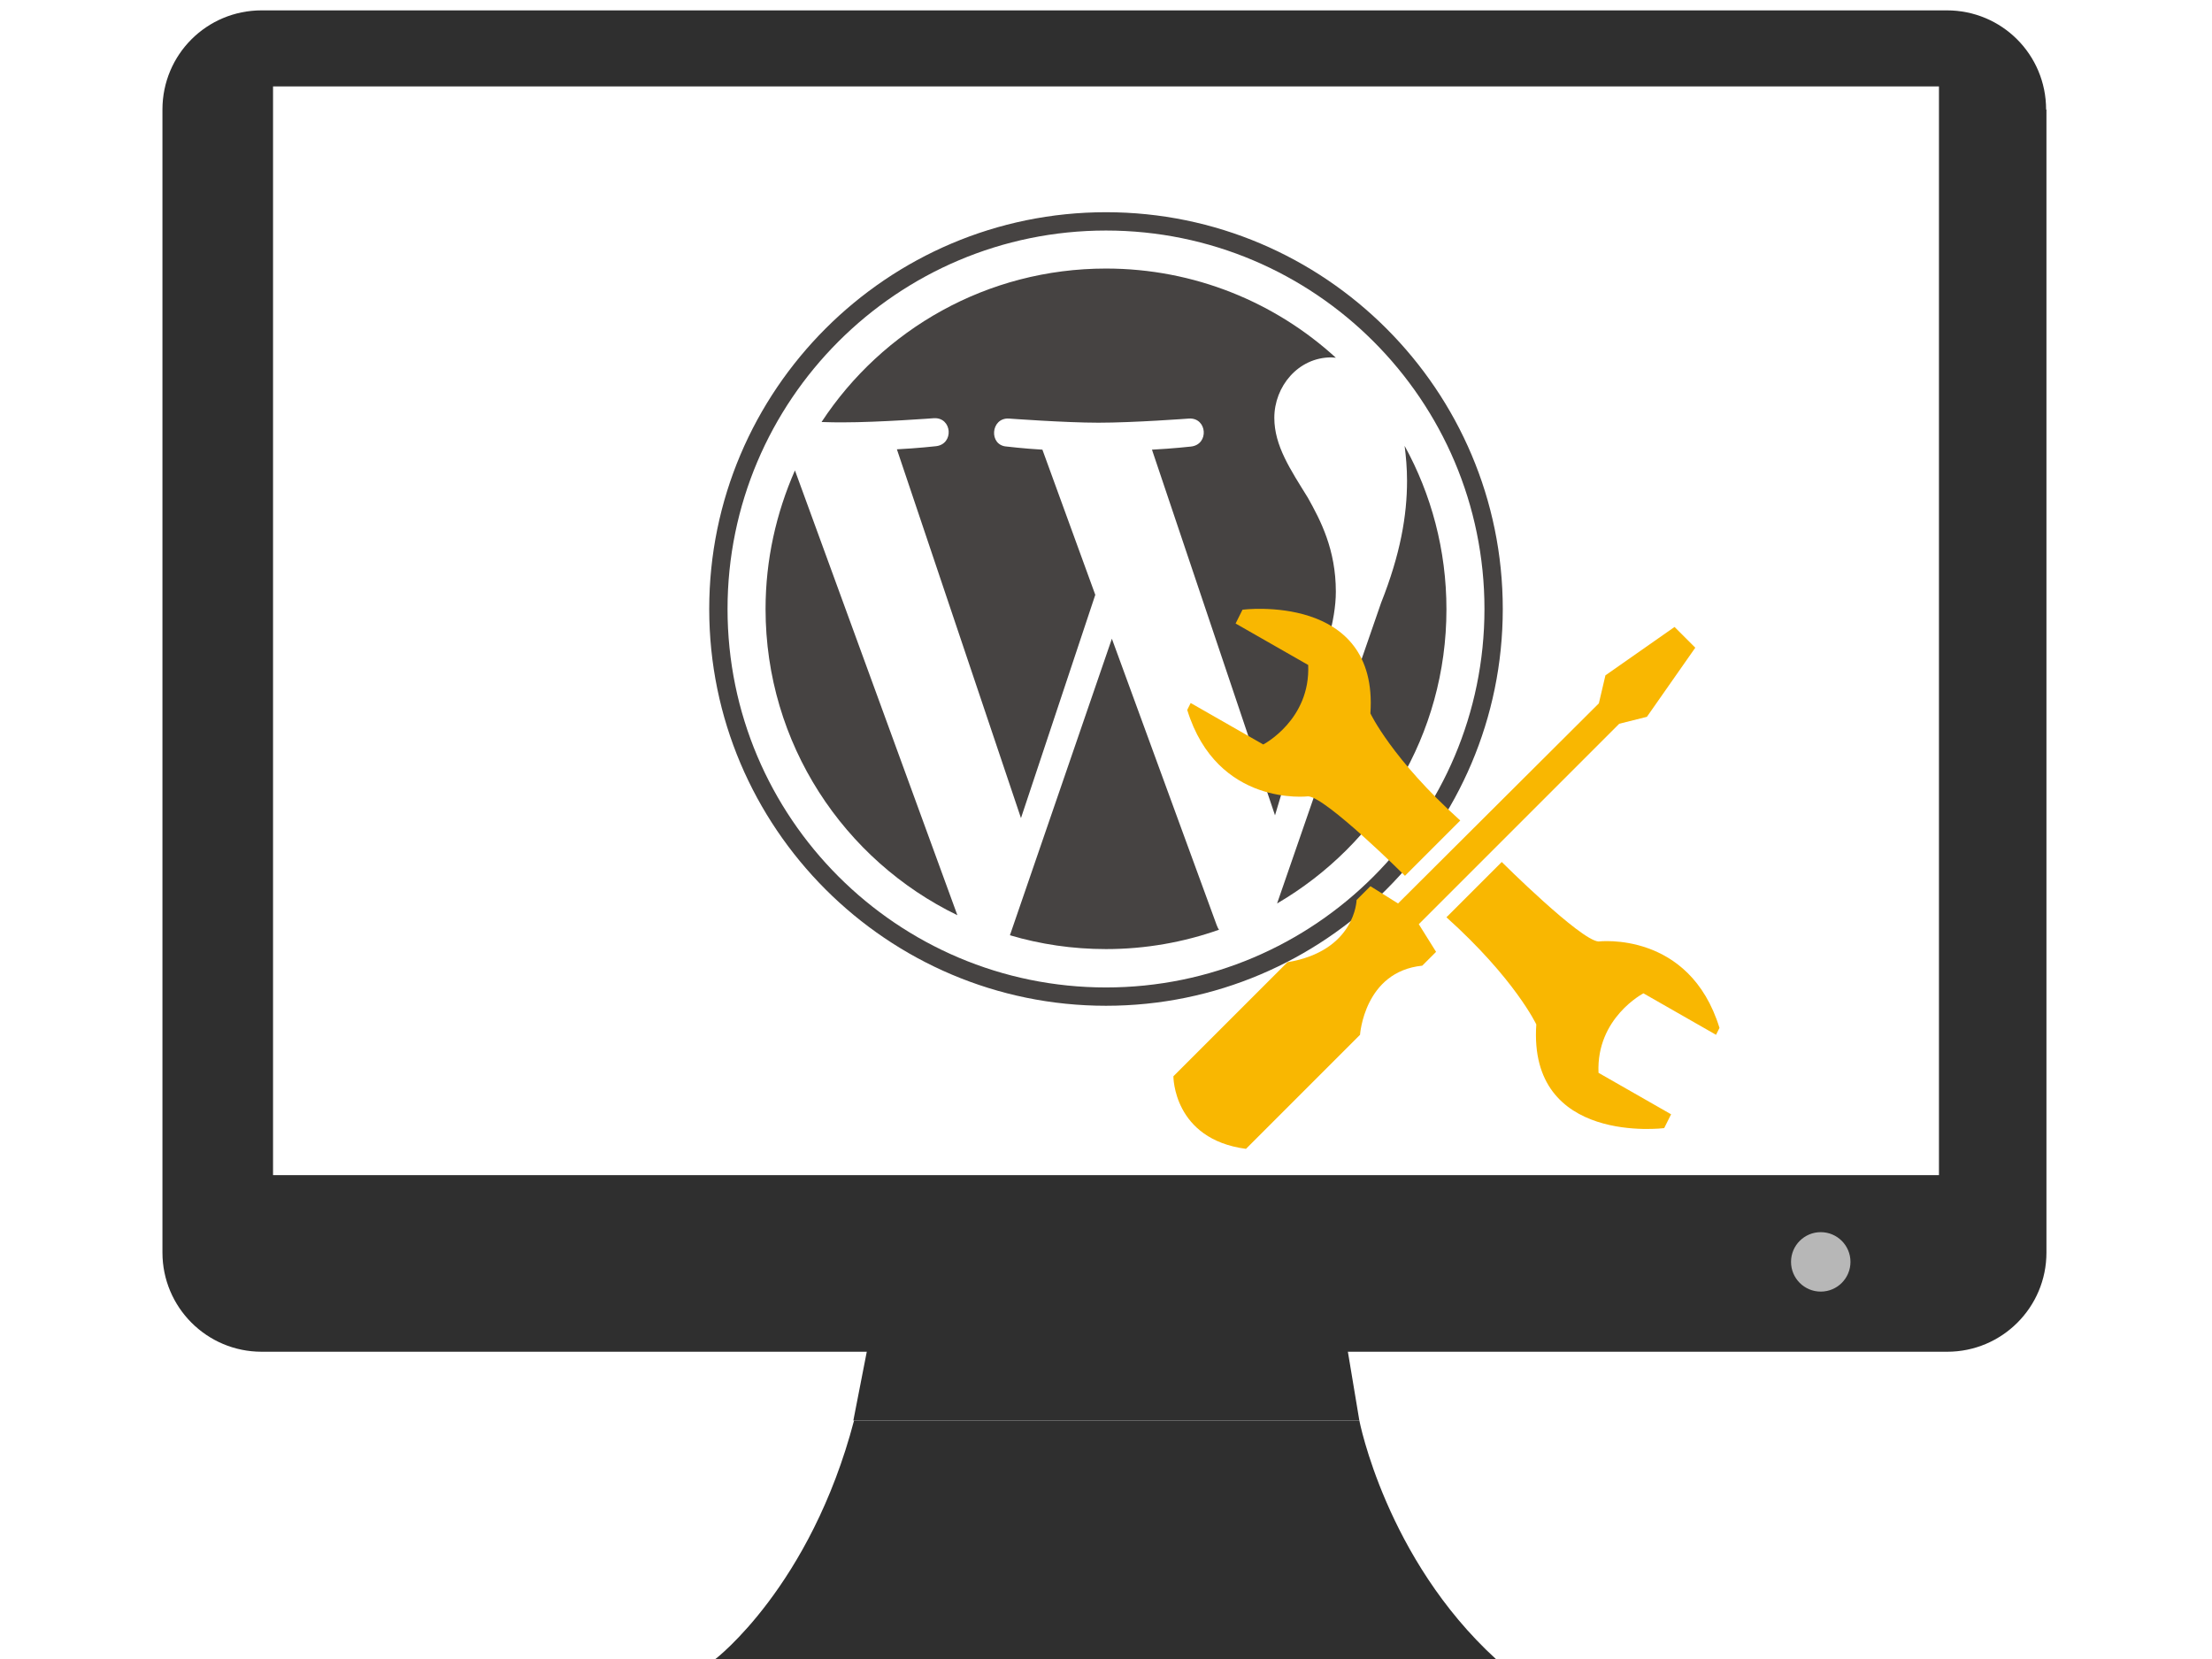 <?xml version="1.0" encoding="utf-8"?>
<!-- Generator: Adobe Illustrator 19.2.1, SVG Export Plug-In . SVG Version: 6.00 Build 0)  -->
<svg version="1.1" id="Layer_1" xmlns="http://www.w3.org/2000/svg" xmlns:xlink="http://www.w3.org/1999/xlink" x="0px" y="0px"
	 viewBox="0 0 640 480" style="enable-background:new 0 0 640 480;" xml:space="preserve">
<style type="text/css">
	.st0{fill:none;}
	.st1{fill:#2F2F2F;}
	.st2{fill:#B7B7B7;}
	.st3{fill:#464342;}
	.st4{fill:#F9B701;}
</style>
<g id="Computer">
	<g>
		<g>
			<g>
				<g>
					<rect x="79" y="25" class="st0" width="482" height="315"/>
					<path class="st1" d="M592,31.7C592,15.8,579.2,3,563.3,3H75.7C59.8,3,47,15.8,47,31.7v330.7c0,15.8,12.8,28.7,28.7,28.7h487.7
						c15.8,0,28.7-12.8,28.7-28.7V31.7H592z M561,340H79V25h482V340z"/>
				</g>
				<g>
					<rect x="481" y="67.9" class="st0" width="482" height="315"/>
				</g>
				<g>
					<rect x="398.3" y="342.9" class="st0" width="71.2" height="146"/>
				</g>
				<polygon class="st1" points="251,390 246.9,411 393.3,411 389.8,390 				"/>
			</g>
			<path class="st1" d="M247.1,411h146.2c0,0,7.7,39.9,39.5,69H207C207,480,234.5,459,247.1,411z"/>
		</g>
		<circle class="st2" cx="526.8" cy="365.1" r="8.6"/>
	</g>
</g>
<g id="Layer_2">
	<g>
		<g>
			<path class="st3" d="M221.5,176.2c0,39,22.7,72.7,55.5,88.6l-47-128.7C224.6,148.4,221.5,161.9,221.5,176.2z"/>
			<path class="st3" d="M386.5,171.2c0-12.2-4.4-20.6-8.1-27.2c-5-8.1-9.7-15-9.7-23.1c0-9.1,6.9-17.5,16.5-17.5
				c0.4,0,0.9,0.1,1.3,0.1c-17.5-16-40.9-25.8-66.5-25.8c-34.4,0-64.7,17.6-82.3,44.4c2.3,0.1,4.5,0.1,6.3,0.1
				c10.3,0,26.2-1.2,26.2-1.2c5.3-0.3,5.9,7.5,0.6,8.1c0,0-5.3,0.6-11.3,0.9l35.9,106.7l21.5-64.6l-15.3-42
				c-5.3-0.3-10.3-0.9-10.3-0.9c-5.3-0.3-4.7-8.4,0.6-8.1c0,0,16.3,1.2,25.9,1.2c10.3,0,26.2-1.2,26.2-1.2c5.3-0.3,5.9,7.5,0.6,8.1
				c0,0-5.3,0.6-11.3,0.9l35.6,105.8l9.8-32.8C383.2,189.5,386.5,179.7,386.5,171.2z"/>
			<path class="st3" d="M321.7,184.8l-29.5,85.8c8.8,2.6,18.1,4,27.8,4c11.5,0,22.5-2,32.7-5.6c-0.3-0.4-0.5-0.9-0.7-1.4
				L321.7,184.8z"/>
			<path class="st3" d="M406.4,129c0.4,3.1,0.7,6.5,0.7,10.1c0,10-1.9,21.2-7.5,35.3l-30.1,87c29.3-17.1,49-48.8,49-85.1
				C418.5,159.1,414.1,143,406.4,129z"/>
			<path class="st3" d="M320,61.4c-63.3,0-114.8,51.5-114.8,114.8S256.7,291,320,291s114.8-51.5,114.8-114.8S383.3,61.4,320,61.4z
				 M320,285.7c-60.4,0-109.5-49.1-109.5-109.5S259.6,66.7,320,66.7s109.5,49.1,109.5,109.5S380.4,285.7,320,285.7z"/>
		</g>
	</g>
</g>
<g id="Layer_2_1_">
	<path class="st4" d="M343.5,205.4c8.7,28.2,35,25,35,25c5.2,0.3,28,23,28,23l16-16c-19.8-17.8-26-31-26-31c2.4-35-37-30-37-30l-2,4
		l21,12c0.7,15.9-13,23-13,23l-21-12"/>
	<path class="st4" d="M497.5,297.4c-8.7-28.2-35-25-35-25c-5.2-0.3-28-23-28-23l-16,16c19.8,17.8,26,31,26,31c-2.4,35,37,30,37,30
		l2-4l-21-12c-0.7-15.9,13-23,13-23l21,12"/>
	<path class="st4" d="M404.5,261.4l-8-5l-4,4c0,0-0.3,14.7-20,18l-33,33c0,0-0.1,18.2,21,21l33-33c0,0,1.2-18.3,18-20l4-4l-5-8
		l58-58l8-2l14-20l-6-6l-20,14l-1.9,8.1L404.5,261.4z"/>
</g>
</svg>
